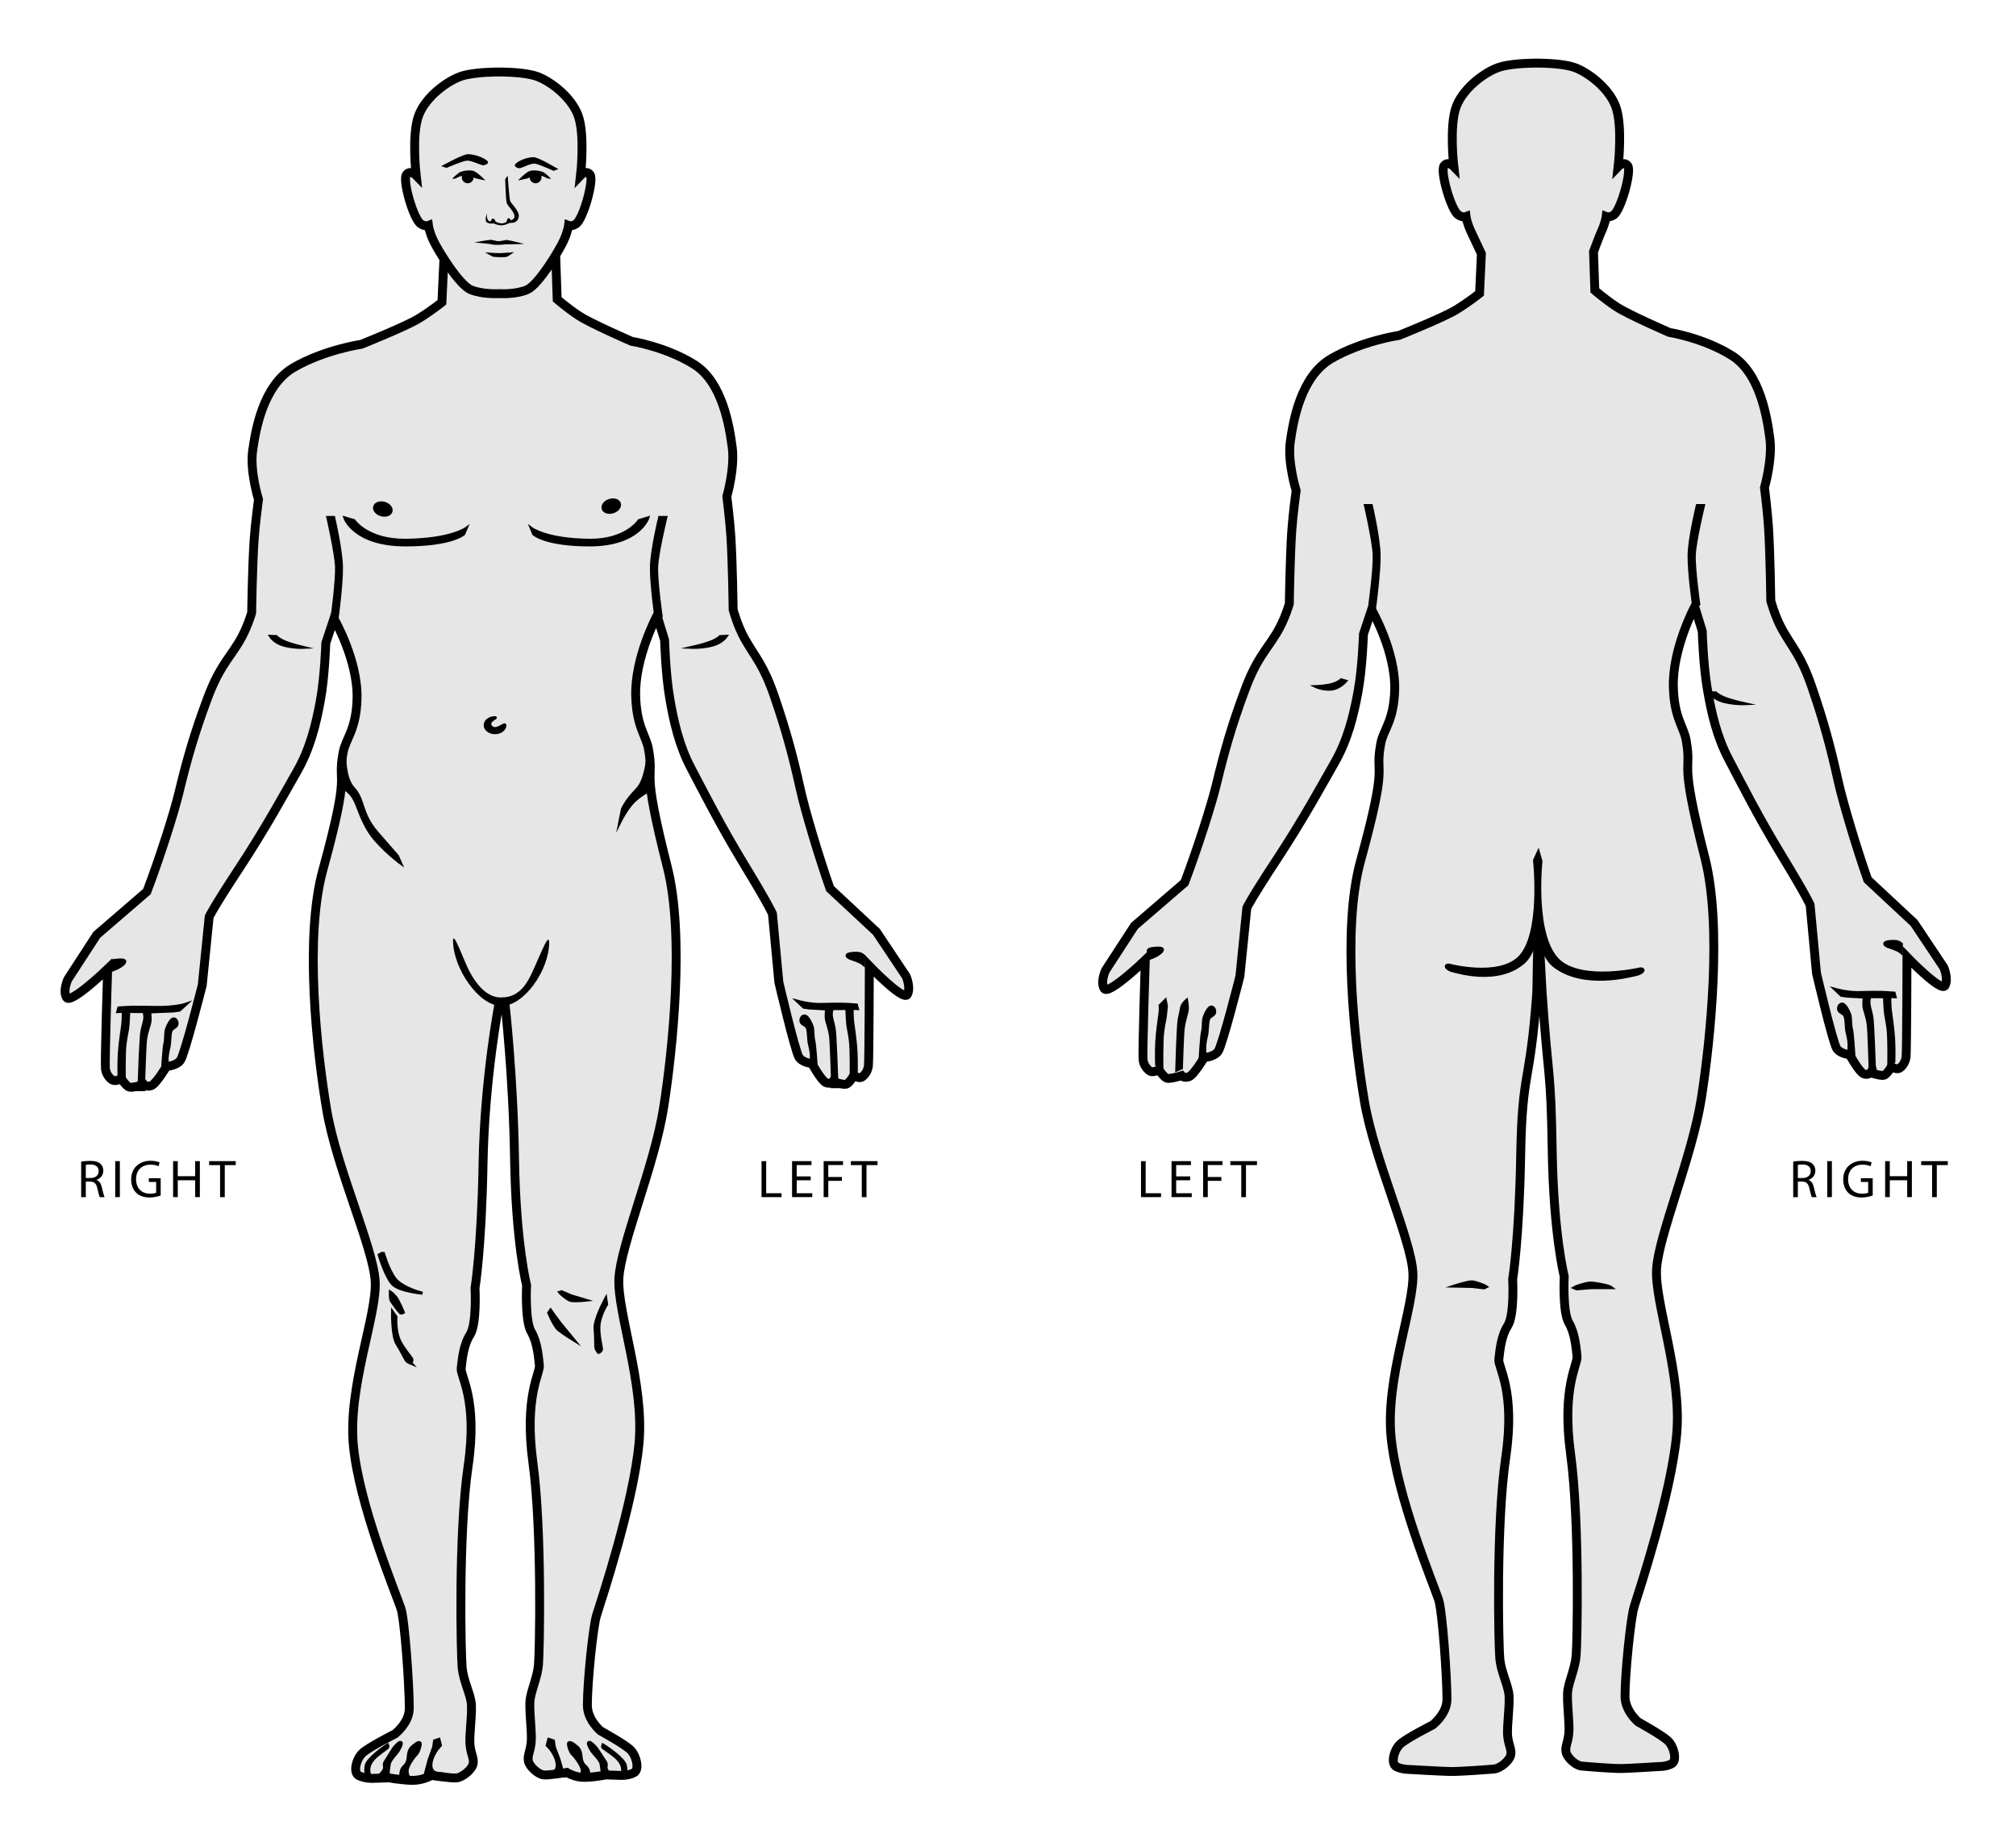 <?xml version="1.0" encoding="utf-8"?>
<!-- Generator: Adobe Illustrator 17.0.2, SVG Export Plug-In . SVG Version: 6.00 Build 0)  -->
<!DOCTYPE svg PUBLIC "-//W3C//DTD SVG 1.1//EN" "http://www.w3.org/Graphics/SVG/1.1/DTD/svg11.dtd">
<svg version="1.1" id="Layer_1" xmlns="http://www.w3.org/2000/svg" xmlns:xlink="http://www.w3.org/1999/xlink" x="0px" y="0px"
	 width="680px" height="620px" viewBox="0 0 680 620" enable-background="new 0 0 680 620" xml:space="preserve">
<g>
	<g>
		<g>
			<path fill="#E6E6E6" stroke="#000000" stroke-width="3" stroke-miterlimit="10" d="M305.64,329.281l-10.018-15l-15.647-14.584
				c-3.778-10.75-8.359-26.023-10.02-33.499c-2.434-10.952-4.747-19.692-8.787-31.417c-3.653-10.604-6.301-12.909-9.865-19.166
				c-2.6-4.562-4.008-10-4.008-10s-0.191-15.452-0.771-24.667c-0.345-5.487-1.358-13.5-1.358-13.5s2.746-9.501,1.821-16.501
				s-3.237-22-12.795-28c-9.558-6-21.119-7.832-21.119-7.832s-13.874-6-17.882-8.668c-4.007-2.666-7.245-5.5-7.245-5.5
				l-0.449-13.041l-18.512,1.875l-19.301-1.188l-0.625,13.354c0,0-3.5,2.834-7.833,5.5c-4.333,2.668-19.333,8.668-19.333,8.668
				s-12.5,1.832-22.834,7.832s-12.834,21-13.834,28s1.97,16.501,1.97,16.501s-1.097,8.013-1.47,13.5
				c-0.626,9.215-0.832,24.667-0.832,24.667s-1.524,5.438-4.334,10c-3.855,6.257-6.717,8.562-10.666,19.166
				c-4.368,11.725-6.869,20.465-9.5,31.417c-1.796,7.476-6.748,22.749-10.834,33.499l-16.916,14.584l-9.75,15
				c0,0-1.834,3.917-0.418,6.167c1.417,2.25,13.834-9.667,13.834-9.667s-1,31.647-0.75,33.667c0.25,2.021,1.625,3.458,2.562,3.896
				c0.938,0.438,2.772-0.562,2.772-0.562s1.666,2.562,2.728,2.875c1.063,0.312,4.938-0.875,4.938-0.875s0.771,0.938,2.437,0.375
				c1.666-0.562,5.188-6.5,5.188-6.5s3.268-0.142,4.684-2.059c1.418-1.917,7.357-25.358,7.357-25.358l2.332-23.062
				c0,0,1.186-2.739,10.168-16.396c8.984-13.656,15.168-25.083,19.501-32.666c4.333-7.584,6.333-15.668,7.833-23.834
				s1.834-19.416,1.834-19.416l2.75-8.25c0,0,8.176,14.105,7.791,27.104c-0.313,10.562-3.813,13.312-4.688,18
				c-2.207,11.826,2.875,4.312-6.853,39.73c-6.297,22.921-2,61.333,1.332,81c3.334,19.667,15.668,46.333,16.334,57.666
				c0.666,11.333-9.334,35.667-7.334,55.667s13.917,48.582,16,54.666c1.283,3.745,2.835,25.816,2.834,33.666
				c0,4.999-4.833,8.667-4.833,8.667s-8.751,4.418-10.917,6.417c-2.166,1.999-3.334,6.666-1.25,7.666s4.5,0.917,4.5,0.917
				l5.667-0.167c0,0,4.167,0.751,7.75,0.834c3.583,0.083,6.583-1.667,6.583-1.667s6.418,1,8.417,0.833
				c1.999-0.167,5.166-2.747,5.583-4.665c0.417-1.918-0.584-2.832-1-6.25c-0.416-3.418,0.918-11.416,0.334-14.792
				c-0.584-3.376-2.583-7.25-3-11.396c-0.417-4.146-1.334-45.364,2-68.031c3.333-22.667-2.667-30.349-2.334-33.016
				c0.333-2.667,0.667-7.675,3-11.341c2.333-3.666,1.667-15.671,1.667-15.671s2.208-13.379,2.708-42.046s5.375-53.875,5.375-53.875
				l2-0.25c0,0,2.787,23.958,3.25,52.625c0.463,28.667,4.059,42.546,4.059,42.546s-0.616,12.005,1.542,15.671
				c2.157,3.666,2.466,8.674,2.774,11.341c0.309,2.667-5.241,10.349-2.158,33.016c3.083,22.667,2.235,63.885,1.85,68.031
				s-2.234,8.021-2.775,11.396c-0.539,3.376,0.694,11.374,0.31,14.792c-0.386,3.418-1.311,4.332-0.925,6.25
				c0.385,1.918,3.314,4.498,5.164,4.665c1.849,0.167,7.785-0.833,7.785-0.833s2.773,1.75,6.088,1.667
				c3.314-0.083,7.168-0.834,7.168-0.834l5.242,0.167c0,0,2.234,0.083,4.162-0.917c1.927-1,0.847-5.667-1.156-7.666
				c-2.004-1.999-10.098-6.417-10.098-6.417s-4.47-3.668-4.471-8.667c0-7.85,1.92-26.588,3.106-30.333
				c1.928-6.084,12.465-37.999,14.314-57.999c1.851-20-7.398-44.334-6.783-55.667c0.616-11.333,12.025-37.999,15.107-57.666
				c3.083-19.667,7.057-58.079,1.232-81c-8.998-35.418-4.297-27.904-6.339-39.73c-0.81-4.688-4.046-7.438-4.335-18
				c-0.357-12.998,7.206-27.104,7.206-27.104l2.544,8.25c0,0,0.309,11.25,1.695,19.416s3.237,16.25,7.245,23.834
				c4.007,7.583,9.728,19.01,18.036,32.666c8.309,13.656,9.404,16.396,9.404,16.396l2.157,23.062c0,0,5.494,23.441,6.805,25.358
				c1.311,1.917,4.333,2.059,4.333,2.059s3.256,5.938,4.798,6.5c1.541,0.562,2.255-0.375,2.255-0.375s3.584,1.188,4.566,0.875
				c0.982-0.312,2.523-2.875,2.523-2.875s1.696,1,2.564,0.562s2.139-1.875,2.37-3.896c0.231-2.02,0.307-33.667,0.307-33.667
				s11.484,11.917,12.795,9.667C307.337,333.198,305.64,329.281,305.64,329.281z"/>
			<path stroke="#000000" stroke-miterlimit="10" d="M110.56,174.5h2c0,0,2.5,10.828,2.625,16.578s-1.5,17.758-1.5,17.758
				l-1.625-1.027c0,0,1.625-11.998,1.437-16.685C113.31,186.435,110.56,174.5,110.56,174.5z"/>
			<path stroke="#000000" stroke-miterlimit="10" d="M116.31,174.656c0,0,3.107,9.129,20.458,9.129
				c15.65,0,19.656-3.691,19.656-3.691l0.802-1.875c0,0-5.215,3.852-20.458,3.982c-12.857,0.109-17.354-6.626-17.354-6.626
				L116.31,174.656z"/>
			<path stroke="#000000" stroke-miterlimit="10" d="M91.227,214.593c0,0,1.333,2.146,4.522,3c3.313,0.887,6.436,0.75,6.436,0.75
				s-3.875-0.916-6.125-1.875s-2.854-1.771-2.854-1.771L91.227,214.593z"/>
			<path stroke="#000000" stroke-miterlimit="10" d="M40.06,339.937l-0.336,1.238l1.836-0.082c0,0,0.029,2.899-0.172,4.508
				c-0.201,1.608-0.984,6.336-1.172,9.961s-0.076,7.471-0.076,7.471l1.795,0.935c0,0-0.165-8.774,0.281-12.094
				c0.444-3.304,0.742-3.789,0.93-5.727s0.289-4.992,0.289-4.992l5.066,0.009c0,0,0.527,1.179,0.293,2.616
				c-0.234,1.438-0.492,1.875-0.922,3.938c-0.43,2.062-0.905,16.781-0.905,16.781l-0.72,3.001h2.313l-0.063-3.672
				c0,0,0.348-11.25,0.606-13.158c0.426-3.147,1.35-4.803,1.519-6.299c0.116-1.026-0.124-3.084-0.124-3.084l8.124-0.327l1.928-0.275
				l2.197-2.015c0,0-3.469,1.239-10.531,1.083c-7.062-0.156-9.906,0.032-9.906,0.032L40.06,339.937z"/>
			<path stroke="#000000" stroke-miterlimit="10" d="M54.842,360.218c0,0,0.438-7.125,0.75-8.219
				c0.312-1.094,0.219-3.156,0.406-4.281c0.188-1.125,1.438-3.719,2.281-4.031c0.844-0.312,1.594,0.656,1.438,1.75
				c-0.156,1.094-1.594,1.125-2.031,2.25c-0.438,1.125-0.406,4.289-0.594,5.035s-0.719,3.121-0.719,4.309s0.031,2.469,0.031,2.469
				L54.842,360.218z"/>
			<path stroke="#000000" stroke-miterlimit="10" d="M37.357,324.39c0,0,0.172-0.25,0.969-0.422c0.797-0.172,3.88-0.522,3.775,0.333
				c-0.104,0.854-1.766,1.784-2.291,2.062c-0.709,0.375-1.549,0.694-2.604,1.062L37.357,324.39z"/>
			<path stroke="#000000" stroke-miterlimit="10" d="M135.123,291.093l-1.062-2.395c0,0-3.64-4.15-6.834-7.833
				c-5.688-6.562-4.312-11.062-8-15c-2.99-3.193-2.916-10.334-2.916-10.334l-0.5,10.334c0,0,2.437,0.978,3.937,4.166
				s2.813,8.5,6.813,13.125S135.123,291.093,135.123,291.093z"/>
			<path stroke="#000000" stroke-miterlimit="10" d="M129.226,422.49l-1.332,0.75c0,0,2.207,7.5,4.582,9.875
				s10.043,3.042,10.043,3.042s-6.918-1.668-9.334-4.959c-2.416-3.291-3.959-8.875-3.959-8.875"/>
			<path stroke="#000000" stroke-miterlimit="10" d="M131.644,435.74c0,0-0.064,2.313,0.291,2.917
				c0.354,0.603,2.667,3.771,3.084,4.083c0.416,0.311,1.041-0.125,1.041-0.125s-1.584-3.896-2.584-5.125
				C132.477,436.26,131.644,435.74,131.644,435.74z"/>
			<path stroke="#000000" stroke-miterlimit="10" d="M138.915,458.406c-0.208-0.647-2.563-3.083-4.063-6.083
				c-1.704-3.409-1.291-8.208-1.291-8.208l-1.166-1.667c0,0-0.168,8.209,1.5,10.792c1.283,1.989,2.749,5.042,3.166,5.583
				c0.417,0.541,1.459,0.959,1.459,0.959S139.123,459.052,138.915,458.406z"/>
			<path stroke="#000000" stroke-miterlimit="10" d="M148.06,586.614l0.502,2.033c0,0-2.109,2.053-2.922,4.86
				c-1.227,4.247,1.842,4.566,1.842,4.566l-4.197,0.884l1.442-5.427l1.552-4.344l0.281-2.073L148.06,586.614z"/>
			<path stroke="#000000" stroke-miterlimit="10" d="M138.007,599.595l-2.848-0.123c0,0-0.122-2.062,0.589-3.093
				c0.713-1.03,1.031-0.785,1.621-2.233c0.589-1.448,0-3.462,1.596-4.934c1.595-1.473,2.281-1.67,2.675-1.424
				c0.394,0.246-0.343,3.02-1.227,3.879c-0.883,0.859-2.945,3.757-3.068,5.327C137.22,598.564,138.007,599.595,138.007,599.595z"/>
			<path stroke="#000000" stroke-miterlimit="10" d="M127.697,599.031c0,0,1.178-0.909,1.791-2.087
				c0.614-1.178-0.344-1.693,0.541-2.945c0.883-1.252,2.528-4.296,3.289-5.032c0.761-0.736,1.375-1.497,1.891-1.301
				c0.516,0.196-0.271,1.742-0.859,2.749c-0.59,1.007-2.873,3.166-3.045,4.541c-0.171,1.375-0.564,3.117-0.195,3.952
				C131.476,599.743,127.697,599.031,127.697,599.031z"/>
			<path stroke="#000000" stroke-miterlimit="10" d="M144.831,584.793"/>
			<path stroke="#000000" stroke-miterlimit="10" d="M125.053,599.155c0,0-0.741-0.864-0.647-2.438
				c0.092-1.573,0.986-3.116,2.684-4.535c1.697-1.419,3.239-2.437,3.578-2.745c0.34-0.309,0.062-0.957,0.062-0.957
				s-5.307,3.424-6.973,6.263c-0.401,0.685-0.771,3.579,0.34,4.474C125.208,600.111,125.053,599.155,125.053,599.155z"/>
			<path fill="#E6E6E6" stroke="#000000" stroke-width="3" stroke-miterlimit="10" d="M199.059,58.947
				c-1.305-1.833-3.241,0.209-3.241,0.209s1.59-13.812-0.857-20.312c-2.446-6.5-9.99-11.979-14.558-13.312s-12.009-1.25-12.009-1.25
				s-7.605-0.083-12.272,1.25c-4.667,1.333-12.375,6.812-14.875,13.312s-0.875,20.312-0.875,20.312s-1.978-2.042-3.312-0.209
				c-1.334,1.834,2.312,14.771,4.812,16.521c1.451,1.016,2.625,0.562,2.625,0.562s0.25,2.083,1.75,5.25s8.563,14.771,12.563,16.438
				s9.562,1.312,9.562,1.312s5.485,0.354,9.4-1.312c3.914-1.667,10.826-13.271,12.295-16.438c1.468-3.167,1.713-5.25,1.713-5.25
				s1.148,0.453,2.568-0.562C196.797,73.718,200.365,60.781,199.059,58.947z"/>
			<path d="M148.81,56.031c0.187,0,7.289-4.115,9.154-4.033c3.127,0.139,6.008,1.67,6.564,2.448
				c0.521,0.729-0.987,1.335-1.685,1.288c-0.699-0.048-3.896-1.633-5.325-1.559c-1.43,0.075-6.914,2.448-6.914,2.448L148.81,56.031z
				"/>
			<g>
				<circle cx="157.767" cy="59.799" r="2.012"/>
				<path d="M152.552,60.289l1.113-0.071c0,0,1.9-1.184,3.607-1.147c1.707,0.035,2.716,0.968,3.184,1.094
					c0.467,0.125,3.27,0.701,3.27,0.701s-2.588-2.731-3.953-3.198c-1.364-0.467-4.006-0.036-4.886,0.539
					c-0.88,0.575-2.335,2.012-2.335,2.012"/>
			</g>
			<g>
				<ellipse cx="180.649" cy="59.799" rx="2" ry="2.013"/>
				<path d="M185.834,60.289l-1.107-0.071c0,0-1.889-1.184-3.586-1.147c-1.696,0.035-2.699,0.968-3.164,1.094
					c-0.465,0.125-3.25,0.701-3.25,0.701s2.571-2.731,3.929-3.198c1.356-0.467,3.982-0.036,4.857,0.539
					c0.874,0.575,2.321,2.012,2.321,2.012"/>
			</g>
			<path d="M159.977,81.781c0,0,5.26-1.041,5.927-0.875c0.667,0.166,1.703,0.438,2.203,0.438c0.936,0,2.308-0.406,2.719-0.406
				c0.834,0,6.068,1.344,6.068,1.344l-6.553,0.141c-1.084,0.166-3.666,0.25-4.5,0C165.008,82.171,159.977,81.781,159.977,81.781z"/>
			<path d="M163.638,85.093c0.094,0.031,3.547,0.281,4.859,0.281c1.313,0,4.922-0.344,4.922-0.344s-2.047,1.484-2.578,1.625
				c-0.531,0.141-3.703,0.094-4.406-0.062C165.732,86.437,163.638,85.093,163.638,85.093z"/>
			<path d="M164.279,71.984c0,0-0.949,2.161-0.156,2.922c0.781,0.75,2.406,0.438,2.406,0.438s1.203,0.625,2.531,0.656
				c1.328,0.031,2.797-0.812,2.797-0.812s0.94,0.025,1.531-0.141c0.609-0.172,1.484-0.766,1.609-2.109
				c0.166-1.78-2.609-4.375-2.906-5.094c-0.297-0.719-0.844-8.594-0.844-8.594l-0.844,1.156c0,0,0.181,6.756,0.5,8
				c0.297,1.156,2.906,3.149,2.609,4.828c-0.141,0.797-1.203,1.047-1.203,1.047s-0.438-0.891-0.859-0.688
				c-0.422,0.203-0.609,1.219-0.609,1.219s-0.609,0.551-1.719,0.516c-0.984-0.031-1.625-0.406-1.891-0.562
				c-0.266-0.156-0.247-1.031-1.047-1.031c-0.375,0-0.625,0.891-0.625,0.891s-0.522-0.002-0.688-0.125
				C163.967,73.828,164.279,71.984,164.279,71.984z"/>
			<path d="M188.373,57.031c-0.175,0-6.787-4.115-8.523-4.033c-2.912,0.139-5.595,1.67-6.113,2.448
				c-0.484,0.729,0.92,1.335,1.569,1.288c0.651-0.048,3.628-1.633,4.958-1.559c1.331,0.075,6.438,2.448,6.438,2.448L188.373,57.031z
				"/>
			<path stroke="#000000" stroke-miterlimit="10" d="M224.596,174.5h-2.107c0,0-2.634,10.828-2.765,16.578
				c-0.132,5.75,1.58,17.758,1.58,17.758l1.712-1.027c0,0-1.712-11.998-1.515-16.685S224.596,174.5,224.596,174.5z"/>
			<path stroke="#000000" stroke-miterlimit="10" d="M218.539,174.656c0,0-2.986,9.129-19.656,9.129
				c-15.036,0-18.885-3.691-18.885-3.691l-0.771-1.875c0,0,5.012,3.852,19.656,3.982c12.354,0.109,16.672-6.626,16.672-6.626
				L218.539,174.656z"/>
			<path stroke="#000000" stroke-miterlimit="10" d="M244.962,214.593c0,0-1.404,2.146-4.764,3c-3.49,0.887-6.78,0.75-6.78,0.75
				s4.082-0.916,6.453-1.875c2.37-0.959,3.007-1.771,3.007-1.771L244.962,214.593z"/>
			<path stroke="#000000" stroke-miterlimit="10" d="M288.895,338.937l0.325,1.238l-1.775-0.082c0,0-0.027,2.899,0.166,4.508
				c0.195,1.608,0.951,6.336,1.133,9.961s0.074,7.471,0.074,7.471l-1.734,0.935c0,0,0.159-8.774-0.272-12.094
				c-0.43-3.304-0.718-3.789-0.899-5.727c-0.182-1.938-0.279-4.992-0.279-4.992l-4.897,0.009c0,0-0.51,1.179-0.283,2.616
				c0.227,1.438,0.475,1.875,0.892,3.938c0.414,2.062,0.874,16.781,0.874,16.781l0.695,3.001h-2.234l0.061-3.672
				c0,0-0.336-11.25-0.586-13.158c-0.411-3.147-1.305-4.803-1.469-6.299c-0.111-1.026,0.12-3.084,0.12-3.084l-5.853-0.327
				l-1.863-0.275l-2.125-2.015c0,0,4.325,1.216,8.181,1.083c6.823-0.235,9.575,0.032,9.575,0.032L288.895,338.937z"/>
			<path stroke="#000000" stroke-miterlimit="10" d="M275.295,359.218c0,0-0.461-7.125-0.79-8.219
				c-0.33-1.094-0.231-3.156-0.429-4.281c-0.197-1.125-1.514-3.719-2.402-4.031c-0.89-0.312-1.68,0.656-1.514,1.75
				c0.164,1.094,1.678,1.125,2.139,2.25c0.461,1.125,0.428,4.289,0.625,5.035c0.197,0.746,0.758,3.121,0.758,4.309
				s-0.033,2.469-0.033,2.469L275.295,359.218z"/>
			<path stroke="#000000" stroke-miterlimit="10" d="M291.352,322.364c0,0-0.702-0.619-1.542-0.791
				c-0.84-0.172-4.205-0.126-4.095,0.729c0.109,0.854,2.499,1.326,3.054,1.604c0.746,0.375,1.625,0.542,2.5,1.333L291.352,322.364z"
				/>
			<path stroke="#000000" stroke-miterlimit="10" d="M209.894,273.031c0,0,1.031-2.812,4.917-6.75
				c3.149-3.193,3.603-10.75,3.603-10.75l0.655,11c0,0-2.509,1.25-4.884,3.375c-2.651,2.372-5.125,7.375-5.125,7.375
				L209.894,273.031z"/>
			<path stroke="#000000" stroke-miterlimit="10" d="M202.882,455.119c0.109-0.673-0.906-3.952-0.883-7.324
				c0.027-3.832,2.625-7.889,2.625-7.889l-0.29-2.032c0,0-3.951,7.197-3.631,10.278c0.248,2.374,0.169,5.776,0.297,6.454
				c0.129,0.678,0.885,1.544,0.885,1.544S202.771,455.789,202.882,455.119z"/>
			<path stroke="#000000" stroke-miterlimit="10" d="M185.092,586.614l-0.529,2.033c0,0,2.223,2.053,3.077,4.86
				c1.294,4.247-1.939,4.566-1.939,4.566l4.423,0.884l-1.519-5.427l-1.637-4.344l-0.295-2.073L185.092,586.614z"/>
			<path stroke="#000000" stroke-miterlimit="10" d="M195.681,599.595l3.001-0.123c0,0,0.13-2.062-0.622-3.093
				c-0.748-1.03-1.085-0.785-1.706-2.233c-0.621-1.448,0-3.462-1.681-4.934c-1.68-1.473-2.404-1.67-2.818-1.424
				c-0.414,0.246,0.361,3.02,1.293,3.879c0.931,0.859,3.104,3.757,3.232,5.327C196.51,598.564,195.681,599.595,195.681,599.595z"/>
			<path stroke="#000000" stroke-miterlimit="10" d="M206.544,599.031c0,0-1.241-0.909-1.888-2.087
				c-0.646-1.178,0.362-1.693-0.568-2.945c-0.932-1.252-2.664-4.296-3.466-5.032c-0.802-0.736-1.448-1.497-1.991-1.301
				c-0.544,0.196,0.285,1.742,0.904,2.749c0.621,1.007,3.027,3.166,3.207,4.541c0.182,1.375,0.596,3.117,0.207,3.952
				C202.561,599.743,206.544,599.031,206.544,599.031z"/>
			<path stroke="#000000" stroke-miterlimit="10" d="M188.493,584.793"/>
			<path stroke="#000000" stroke-miterlimit="10" d="M209.328,599.155c0,0,0.781-0.864,0.684-2.438
				c-0.098-1.573-1.041-3.116-2.829-4.535c-1.787-1.419-3.412-2.437-3.769-2.745c-0.357-0.309-0.066-0.957-0.066-0.957
				s5.59,3.424,7.346,6.263c0.424,0.685,0.812,3.579-0.357,4.474C209.166,600.111,209.328,599.155,209.328,599.155z"/>
			<path stroke="#000000" stroke-miterlimit="10" d="M163.643,244.573c0-1.404,1.493-2.542,3.333-2.542
				c0.786,0-2.885,1.09-1.441,2.98c1.605,2.105,4.775-1.243,4.775-0.438c0,1.403-1.492,2.542-3.334,2.542
				C165.136,247.115,163.643,245.976,163.643,244.573z"/>
			
				<ellipse transform="matrix(-0.961 -0.277 0.277 -0.961 205.719 372.452)" stroke="#000000" stroke-miterlimit="10" cx="129.186" cy="171.685" rx="2.875" ry="2.013"/>
			
				<ellipse transform="matrix(-0.953 0.303 -0.303 -0.953 454.391 270.883)" stroke="#000000" stroke-miterlimit="10" cx="206.185" cy="170.685" rx="2.875" ry="2.012"/>
			<path stroke="#000000" stroke-miterlimit="10" d="M188.699,435.871c0.107,0.161,2.523,2.31,3.705,2.686
				c1.182,0.376,5.156-0.054,5.156-0.054l-4.834-1.45l-3.275-1.397L188.699,435.871z"/>
			<path stroke="#000000" stroke-miterlimit="10" d="M185.707,441.844l-0.635,0.909c0,0,1.819,4.508,3.369,5.759
				c1.55,1.251,5.249,3.547,5.249,3.547s-3.952-4.801-4.965-6.072C187.715,444.715,185.707,441.844,185.707,441.844z"/>
		</g>
		<path d="M152.81,317.281c0-3.831,3.833,7.238,5.666,10.584c2.527,4.613,5.977,8.541,10.459,8.541c3.751,0,6.748-1.519,9.291-5.958
			c2.7-4.712,7-17.191,7-12.5c0,9.112-8.351,21.334-16.083,21.334C161.412,339.282,152.81,326.393,152.81,317.281z"/>
	</g>
	<g>
		<path d="M256.865,391.611h1.567v10.821h5.186v1.314h-6.752V391.611z"/>
		<path d="M273.445,398.057h-4.717v4.375h5.257v1.314h-6.824v-12.136h6.554v1.314h-4.987v3.835h4.717V398.057z"/>
		<path d="M277.817,391.611h6.536v1.314h-4.969v4.033h4.591v1.297h-4.591v5.491h-1.566V391.611z"/>
		<path d="M290.688,392.944h-3.691v-1.333h8.985v1.333h-3.709v10.803h-1.585V392.944z"/>
	</g>
	<g>
		<path d="M27.377,391.773c0.792-0.162,1.926-0.252,3.007-0.252c1.674,0,2.755,0.306,3.511,0.99c0.612,0.54,0.955,1.368,0.955,2.305
			c0,1.603-1.008,2.665-2.287,3.097v0.055c0.936,0.323,1.494,1.188,1.782,2.448c0.396,1.692,0.684,2.863,0.937,3.331h-1.621
			c-0.198-0.342-0.468-1.387-0.81-2.898c-0.36-1.675-1.009-2.305-2.431-2.359h-1.476v5.258h-1.566V391.773z M28.944,397.3h1.603
			c1.674,0,2.736-0.918,2.736-2.305c0-1.566-1.134-2.25-2.791-2.269c-0.756,0-1.296,0.072-1.548,0.145V397.3z"/>
		<path d="M40.428,391.611v12.136h-1.567v-12.136H40.428z"/>
		<path d="M54.2,403.207c-0.702,0.252-2.088,0.666-3.727,0.666c-1.836,0-3.349-0.468-4.537-1.603
			c-1.044-1.008-1.693-2.629-1.693-4.52c0.018-3.619,2.503-6.266,6.572-6.266c1.404,0,2.503,0.307,3.025,0.559l-0.378,1.278
			c-0.648-0.288-1.458-0.522-2.683-0.522c-2.953,0-4.879,1.837-4.879,4.88c0,3.078,1.854,4.897,4.681,4.897
			c1.026,0,1.729-0.145,2.089-0.324v-3.619h-2.467v-1.261H54.2V403.207z"/>
		<path d="M59.958,391.611v5.077h5.87v-5.077h1.584v12.136h-1.584v-5.689h-5.87v5.689h-1.566v-12.136H59.958z"/>
		<path d="M74.232,392.944h-3.691v-1.333h8.985v1.333h-3.709v10.803h-1.584V392.944z"/>
	</g>
</g>
<g>
	<g>
		<path fill="#E6E6E6" stroke="#000000" stroke-width="3" stroke-miterlimit="10" d="M655.64,326.281l-10.018-15l-15.646-14.584
			c-3.778-10.75-8.359-26.023-10.02-33.499c-2.434-10.952-4.747-19.692-8.787-31.417c-3.653-10.604-6.301-12.909-9.865-19.166
			c-2.6-4.562-4.008-10-4.008-10s-0.191-15.452-0.772-24.667c-0.345-5.487-1.358-13.5-1.358-13.5s2.746-9.501,1.821-16.501
			s-3.237-22-12.795-28s-21.119-7.832-21.119-7.832s-13.874-6-17.882-8.668c-4.007-2.666-7.245-5.5-7.245-5.5l-0.449-13.041
			c0,0,1.977-5.346,2.57-6.625c1.468-3.167,1.713-5.25,1.713-5.25s1.148,0.453,2.568-0.562c2.447-1.75,6.016-14.688,4.71-16.521
			c-1.305-1.833-3.241,0.209-3.241,0.209s1.59-13.812-0.857-20.312c-2.446-6.5-9.99-11.979-14.558-13.312
			c-4.567-1.333-12.009-1.25-12.009-1.25s-7.605-0.083-12.272,1.25c-4.667,1.333-12.375,6.812-14.875,13.312
			s-0.875,20.312-0.875,20.312s-1.978-2.042-3.312-0.209c-1.334,1.834,2.312,14.771,4.812,16.521
			c1.451,1.016,2.625,0.562,2.625,0.562s0.25,2.083,1.75,5.25c0.649,1.371,3.438,7.312,3.438,7.312l-0.625,13.354
			c0,0-3.5,2.834-7.833,5.5c-4.333,2.668-19.333,8.668-19.333,8.668s-12.5,1.832-22.834,7.832s-12.834,21-13.834,28
			s1.97,16.501,1.97,16.501s-1.097,8.013-1.47,13.5c-0.626,9.215-0.832,24.667-0.832,24.667s-1.524,5.438-4.334,10
			c-3.855,6.257-6.717,8.562-10.666,19.166c-4.368,11.725-6.869,20.465-9.5,31.417c-1.796,7.476-6.748,22.749-10.834,33.499
			l-16.916,14.584l-9.75,15c0,0-1.834,3.917-0.418,6.167c1.417,2.25,13.834-9.667,13.834-9.667s-1,31.647-0.75,33.667
			c0.25,2.021,1.625,3.458,2.562,3.896s2.772-0.562,2.772-0.562s1.666,2.562,2.728,2.875s4.938-0.875,4.938-0.875
			s0.771,0.938,2.438,0.375c1.666-0.562,5.188-6.5,5.188-6.5s3.268-0.142,4.684-2.059c1.418-1.917,7.357-25.358,7.357-25.358
			l2.332-23.062c0,0,1.186-2.739,10.168-16.396c8.984-13.656,15.168-25.083,19.501-32.666c4.333-7.584,6.333-15.668,7.833-23.834
			s1.834-19.416,1.834-19.416l2.75-8.25c0,0,8.176,14.105,7.791,27.104c-0.313,10.562-3.813,13.312-4.688,18
			c-2.207,11.826,2.875,4.312-6.853,39.73c-6.297,22.921-2,61.333,1.332,81c3.334,19.667,15.668,46.333,16.334,57.666
			c0.666,11.333-9.334,35.667-7.334,55.667s13.917,48.582,16,54.666c1.283,3.745,2.835,25.816,2.834,33.666
			c0,4.999-4.833,8.667-4.833,8.667s-8.751,4.418-10.917,6.417c-2.166,1.999-3.334,6.666-1.25,7.666s4.5,0.917,4.5,0.917
			s9.834,0.584,13.417,0.667c3.583,0.083,13.001-0.667,15-0.834s5.166-2.747,5.583-4.665c0.417-1.918-0.584-2.832-1-6.25
			c-0.416-3.418,0.918-11.416,0.334-14.792c-0.584-3.376-2.583-7.25-3-11.396c-0.417-4.146-1.334-45.364,2-68.031
			c3.333-22.667-2.667-30.349-2.334-33.016c0.333-2.667,0.667-7.675,3-11.341c2.333-3.666,1.667-15.671,1.667-15.671
			s2.208-13.379,2.708-42.046s3.125-23.125,5.375-53.875c0.213-2.916,0.228-19.514,0.584-19.75
			c0.356-0.236,1.055,15.893,1.248,18.75c2.082,30.75,2.955,24.708,3.418,53.375s4.059,42.546,4.059,42.546
			s-0.616,12.005,1.542,15.671c2.157,3.666,2.466,8.674,2.774,11.341c0.309,2.667-5.241,10.349-2.158,33.016
			c3.083,22.667,2.235,63.885,1.85,68.031s-2.234,8.021-2.775,11.396c-0.539,3.376,0.694,11.374,0.31,14.792
			c-0.386,3.418-1.311,4.332-0.925,6.25c0.385,1.918,3.314,4.498,5.164,4.665c1.849,0.167,10.559,0.917,13.873,0.834
			c3.314-0.083,12.41-0.667,12.41-0.667s2.234,0.083,4.162-0.917c1.927-1,0.847-5.667-1.156-7.666
			c-2.004-1.999-10.098-6.417-10.098-6.417s-4.47-3.668-4.471-8.667c0-7.85,1.92-26.588,3.106-30.333
			c1.928-6.084,12.465-37.999,14.315-57.999c1.851-20-7.398-44.334-6.783-55.667c0.616-11.333,12.025-37.999,15.107-57.666
			c3.083-19.667,7.057-58.079,1.232-81c-8.998-35.418-4.297-27.904-6.339-39.73c-0.81-4.688-4.046-7.438-4.335-18
			c-0.357-12.998,7.206-27.104,7.206-27.104l2.544,8.25c0,0,0.309,11.25,1.695,19.416c1.387,8.166,3.237,16.25,7.245,23.834
			c4.007,7.583,9.728,19.01,18.036,32.666c8.309,13.656,9.404,16.396,9.404,16.396l2.157,23.062c0,0,5.494,23.441,6.805,25.358
			c1.312,1.917,4.333,2.059,4.333,2.059s3.256,5.938,4.798,6.5c1.541,0.562,2.255-0.375,2.255-0.375s3.584,1.188,4.566,0.875
			s2.523-2.875,2.523-2.875s1.696,1,2.563,0.562s2.139-1.875,2.37-3.896c0.23-2.02,0.307-33.667,0.307-33.667
			s11.484,11.917,12.795,9.667C657.337,330.198,655.64,326.281,655.64,326.281z"/>
		<path stroke="#000000" stroke-miterlimit="10" d="M460.56,170.5h2c0,0,2.5,10.828,2.625,16.578s-1.5,17.758-1.5,17.758
			l-1.625-1.027c0,0,1.625-11.998,1.437-16.685C463.31,182.435,460.56,170.5,460.56,170.5z"/>
		<path stroke="#000000" stroke-miterlimit="10" d="M453.912,229.706c0,0-2.109,2.488-4.918,2.71
			c-2.916,0.23-5.155-0.856-5.155-0.856s3.347-0.106,5.515-0.74c2.167-0.633,3.038-1.547,3.038-1.547L453.912,229.706z"/>
		<path stroke="#000000" stroke-miterlimit="10" d="M404.841,356.218c0,0,0.438-7.125,0.75-8.219
			c0.312-1.094,0.219-3.156,0.406-4.281s1.438-3.719,2.281-4.031c0.844-0.312,1.594,0.656,1.438,1.75
			c-0.156,1.094-1.594,1.125-2.031,2.25s-0.406,4.289-0.594,5.035s-0.719,3.121-0.719,4.309s0.031,2.469,0.031,2.469
			L404.841,356.218z"/>
		<path stroke="#000000" stroke-miterlimit="10" d="M387.357,320.39c0,0,0.172-0.25,0.969-0.422c0.797-0.172,3.88-0.522,3.775,0.333
			c-0.103,0.854-1.766,1.784-2.291,2.062c-0.709,0.375-1.549,0.694-2.604,1.062L387.357,320.39z"/>
		<path stroke="#000000" stroke-miterlimit="10" d="M494.831,580.793"/>
		<path stroke="#000000" stroke-miterlimit="10" d="M574.596,170.5h-2.107c0,0-2.634,10.828-2.765,16.578
			c-0.132,5.75,1.58,17.758,1.58,17.758l1.712-1.027c0,0-1.712-11.998-1.515-16.685C571.699,182.435,574.596,170.5,574.596,170.5z"
			/>
		<path stroke="#000000" stroke-miterlimit="10" d="M576.63,233.593c0,0,1.435,2.146,4.865,3c3.563,0.887,6.924,0.75,6.924,0.75
			s-4.169-0.916-6.59-1.875s-3.071-1.771-3.071-1.771L576.63,233.593z"/>
		<path stroke="#000000" stroke-miterlimit="10" d="M638.895,334.937l0.325,1.238l-1.775-0.082c0,0-0.027,2.899,0.166,4.508
			c0.195,1.608,0.951,6.336,1.133,9.961c0.182,3.625,0.074,7.471,0.074,7.471l-1.734,0.935c0,0,0.159-8.774-0.272-12.094
			c-0.43-3.304-0.718-3.789-0.899-5.727c-0.182-1.938-0.279-4.992-0.279-4.992l-4.897,0.009c0,0-0.51,1.179-0.283,2.616
			c0.227,1.438,0.475,1.875,0.892,3.938c0.414,2.062,0.874,16.781,0.874,16.781l0.695,3.001h-2.234l0.061-3.672
			c0,0-0.336-11.25-0.586-13.158c-0.411-3.147-1.305-4.803-1.469-6.299c-0.111-1.026,0.12-3.084,0.12-3.084l-5.852-0.327
			l-1.863-0.275l-2.125-2.015c0,0,4.325,1.216,8.181,1.083c6.823-0.235,9.575,0.032,9.575,0.032L638.895,334.937z"/>
		<path stroke="#000000" stroke-miterlimit="10" d="M625.295,355.218c0,0-0.461-7.125-0.79-8.219
			c-0.33-1.094-0.231-3.156-0.429-4.281c-0.197-1.125-1.514-3.719-2.402-4.031c-0.89-0.312-1.68,0.656-1.514,1.75
			c0.164,1.094,1.678,1.125,2.139,2.25c0.461,1.125,0.428,4.289,0.625,5.035c0.197,0.746,0.758,3.121,0.758,4.309
			s-0.033,2.469-0.033,2.469L625.295,355.218z"/>
		<path stroke="#000000" stroke-miterlimit="10" d="M641.352,318.364c0,0-0.702-0.619-1.542-0.791s-4.205-0.126-4.095,0.729
			c0.109,0.854,2.499,1.326,3.054,1.604c0.746,0.375,1.625,0.542,2.5,1.333L641.352,318.364z"/>
		<path stroke="#000000" stroke-miterlimit="10" d="M538.493,580.793"/>
		<path stroke="#000000" stroke-miterlimit="10" d="M501.407,433.945c-0.162-0.128-3.463-1.573-4.927-1.623
			c-1.463-0.05-6.006,1.436-6.006,1.436l5.967,0.117l4.137,0.481L501.407,433.945z"/>
		<g>
			<path stroke="#000000" stroke-miterlimit="10" d="M393.06,337.354l-1.75,1.739c0,0,0.154,0.899-0.047,2.508
				c-0.201,1.608-0.922,6.336-1.109,9.961s-0.045,7.471-0.045,7.471l1.811,0.935c0,0-0.157-8.774,0.289-12.094
				c0.444-3.304,0.746-3.727,0.934-5.664s0.293-2.93,0.293-2.93L393.06,337.354z"/>
			<path stroke="#000000" stroke-miterlimit="10" d="M400.249,337.335c0,0-1.518,1.303-1.704,2.445
				c-0.234,1.438-0.367,1.875-0.797,3.938c-0.43,2.062-0.843,17.171-0.843,17.171l1.593-0.671c0,0,0.348-11.445,0.605-13.353
				c0.426-3.147,1.225-4.9,1.395-6.397C400.614,339.442,400.249,337.335,400.249,337.335z"/>
		</g>
		<path stroke="#000000" stroke-miterlimit="10" d="M530.817,434.269c0.182-0.126,3.939-1.523,5.637-1.547
			c1.253-0.018,4.347,0.568,5.961,1.017c0.572,0.159,1.095,0.537,1.095,0.537l-6.926,0.012l-4.781,0.41L530.817,434.269z"/>
		<path stroke="#000000" stroke-miterlimit="10" d="M554.182,327.049c-0.329-0.485-1.263-0.216-1.263-0.216
			s-18.517,4.264-26.685-2.426c-9.279-7.601-6.465-33.986-6.465-33.986l-0.888-3.099l-1.296,2.803c0,0,2.808,25.388-5.303,32.988
			c-7.139,6.689-23.322,2.426-23.322,2.426s-0.816-0.27-1.104,0.216c-0.288,0.485,0.911,1.401,2.206,1.672
			c1.296,0.269,15.055,4.72,23.804-2.804c2.681-2.306,4.116-6.802,4.833-11.851c0.742,5.566,2.396,10.643,5.724,13.145
			c10.009,7.523,25.751,3.073,27.233,2.803C553.14,328.451,554.512,327.535,554.182,327.049z"/>
	</g>
	<g>
		<path d="M384.865,391.611h1.567v10.821h5.186v1.314h-6.752V391.611z"/>
		<path d="M401.445,398.057h-4.717v4.375h5.257v1.314h-6.824v-12.136h6.554v1.314h-4.987v3.835h4.717V398.057z"/>
		<path d="M405.817,391.611h6.536v1.314h-4.969v4.033h4.591v1.297h-4.591v5.491h-1.566V391.611z"/>
		<path d="M418.688,392.944h-3.691v-1.333h8.985v1.333h-3.709v10.803h-1.585V392.944z"/>
	</g>
	<g>
		<path d="M604.848,391.773c0.792-0.162,1.926-0.252,3.007-0.252c1.674,0,2.755,0.306,3.511,0.99
			c0.612,0.54,0.955,1.368,0.955,2.305c0,1.603-1.008,2.665-2.287,3.097v0.055c0.936,0.323,1.494,1.188,1.782,2.448
			c0.396,1.692,0.684,2.863,0.937,3.331h-1.621c-0.198-0.342-0.468-1.387-0.81-2.898c-0.36-1.675-1.009-2.305-2.431-2.359h-1.476
			v5.258h-1.566V391.773z M606.415,397.3h1.603c1.674,0,2.736-0.918,2.736-2.305c0-1.566-1.134-2.25-2.791-2.269
			c-0.756,0-1.296,0.072-1.548,0.145V397.3z"/>
		<path d="M617.898,391.611v12.136h-1.567v-12.136H617.898z"/>
		<path d="M631.67,403.207c-0.702,0.252-2.088,0.666-3.727,0.666c-1.836,0-3.349-0.468-4.537-1.603
			c-1.044-1.008-1.693-2.629-1.693-4.52c0.018-3.619,2.503-6.266,6.572-6.266c1.404,0,2.503,0.307,3.025,0.559l-0.378,1.278
			c-0.648-0.288-1.458-0.522-2.683-0.522c-2.953,0-4.879,1.837-4.879,4.88c0,3.078,1.854,4.897,4.681,4.897
			c1.026,0,1.729-0.145,2.089-0.324v-3.619h-2.467v-1.261h3.997V403.207z"/>
		<path d="M637.428,391.611v5.077h5.87v-5.077h1.584v12.136h-1.584v-5.689h-5.87v5.689h-1.566v-12.136H637.428z"/>
		<path d="M651.703,392.944h-3.691v-1.333h8.985v1.333h-3.709v10.803h-1.584V392.944z"/>
	</g>
</g>
<g>
</g>
<g>
</g>
<g>
</g>
<g>
</g>
<g>
</g>
<g>
</g>
<g>
</g>
<g>
</g>
<g>
</g>
<g>
</g>
<g>
</g>
<g>
</g>
<g>
</g>
<g>
</g>
<g>
</g>
<g>
</g>
<g>
</g>
<g>
</g>
</svg>
